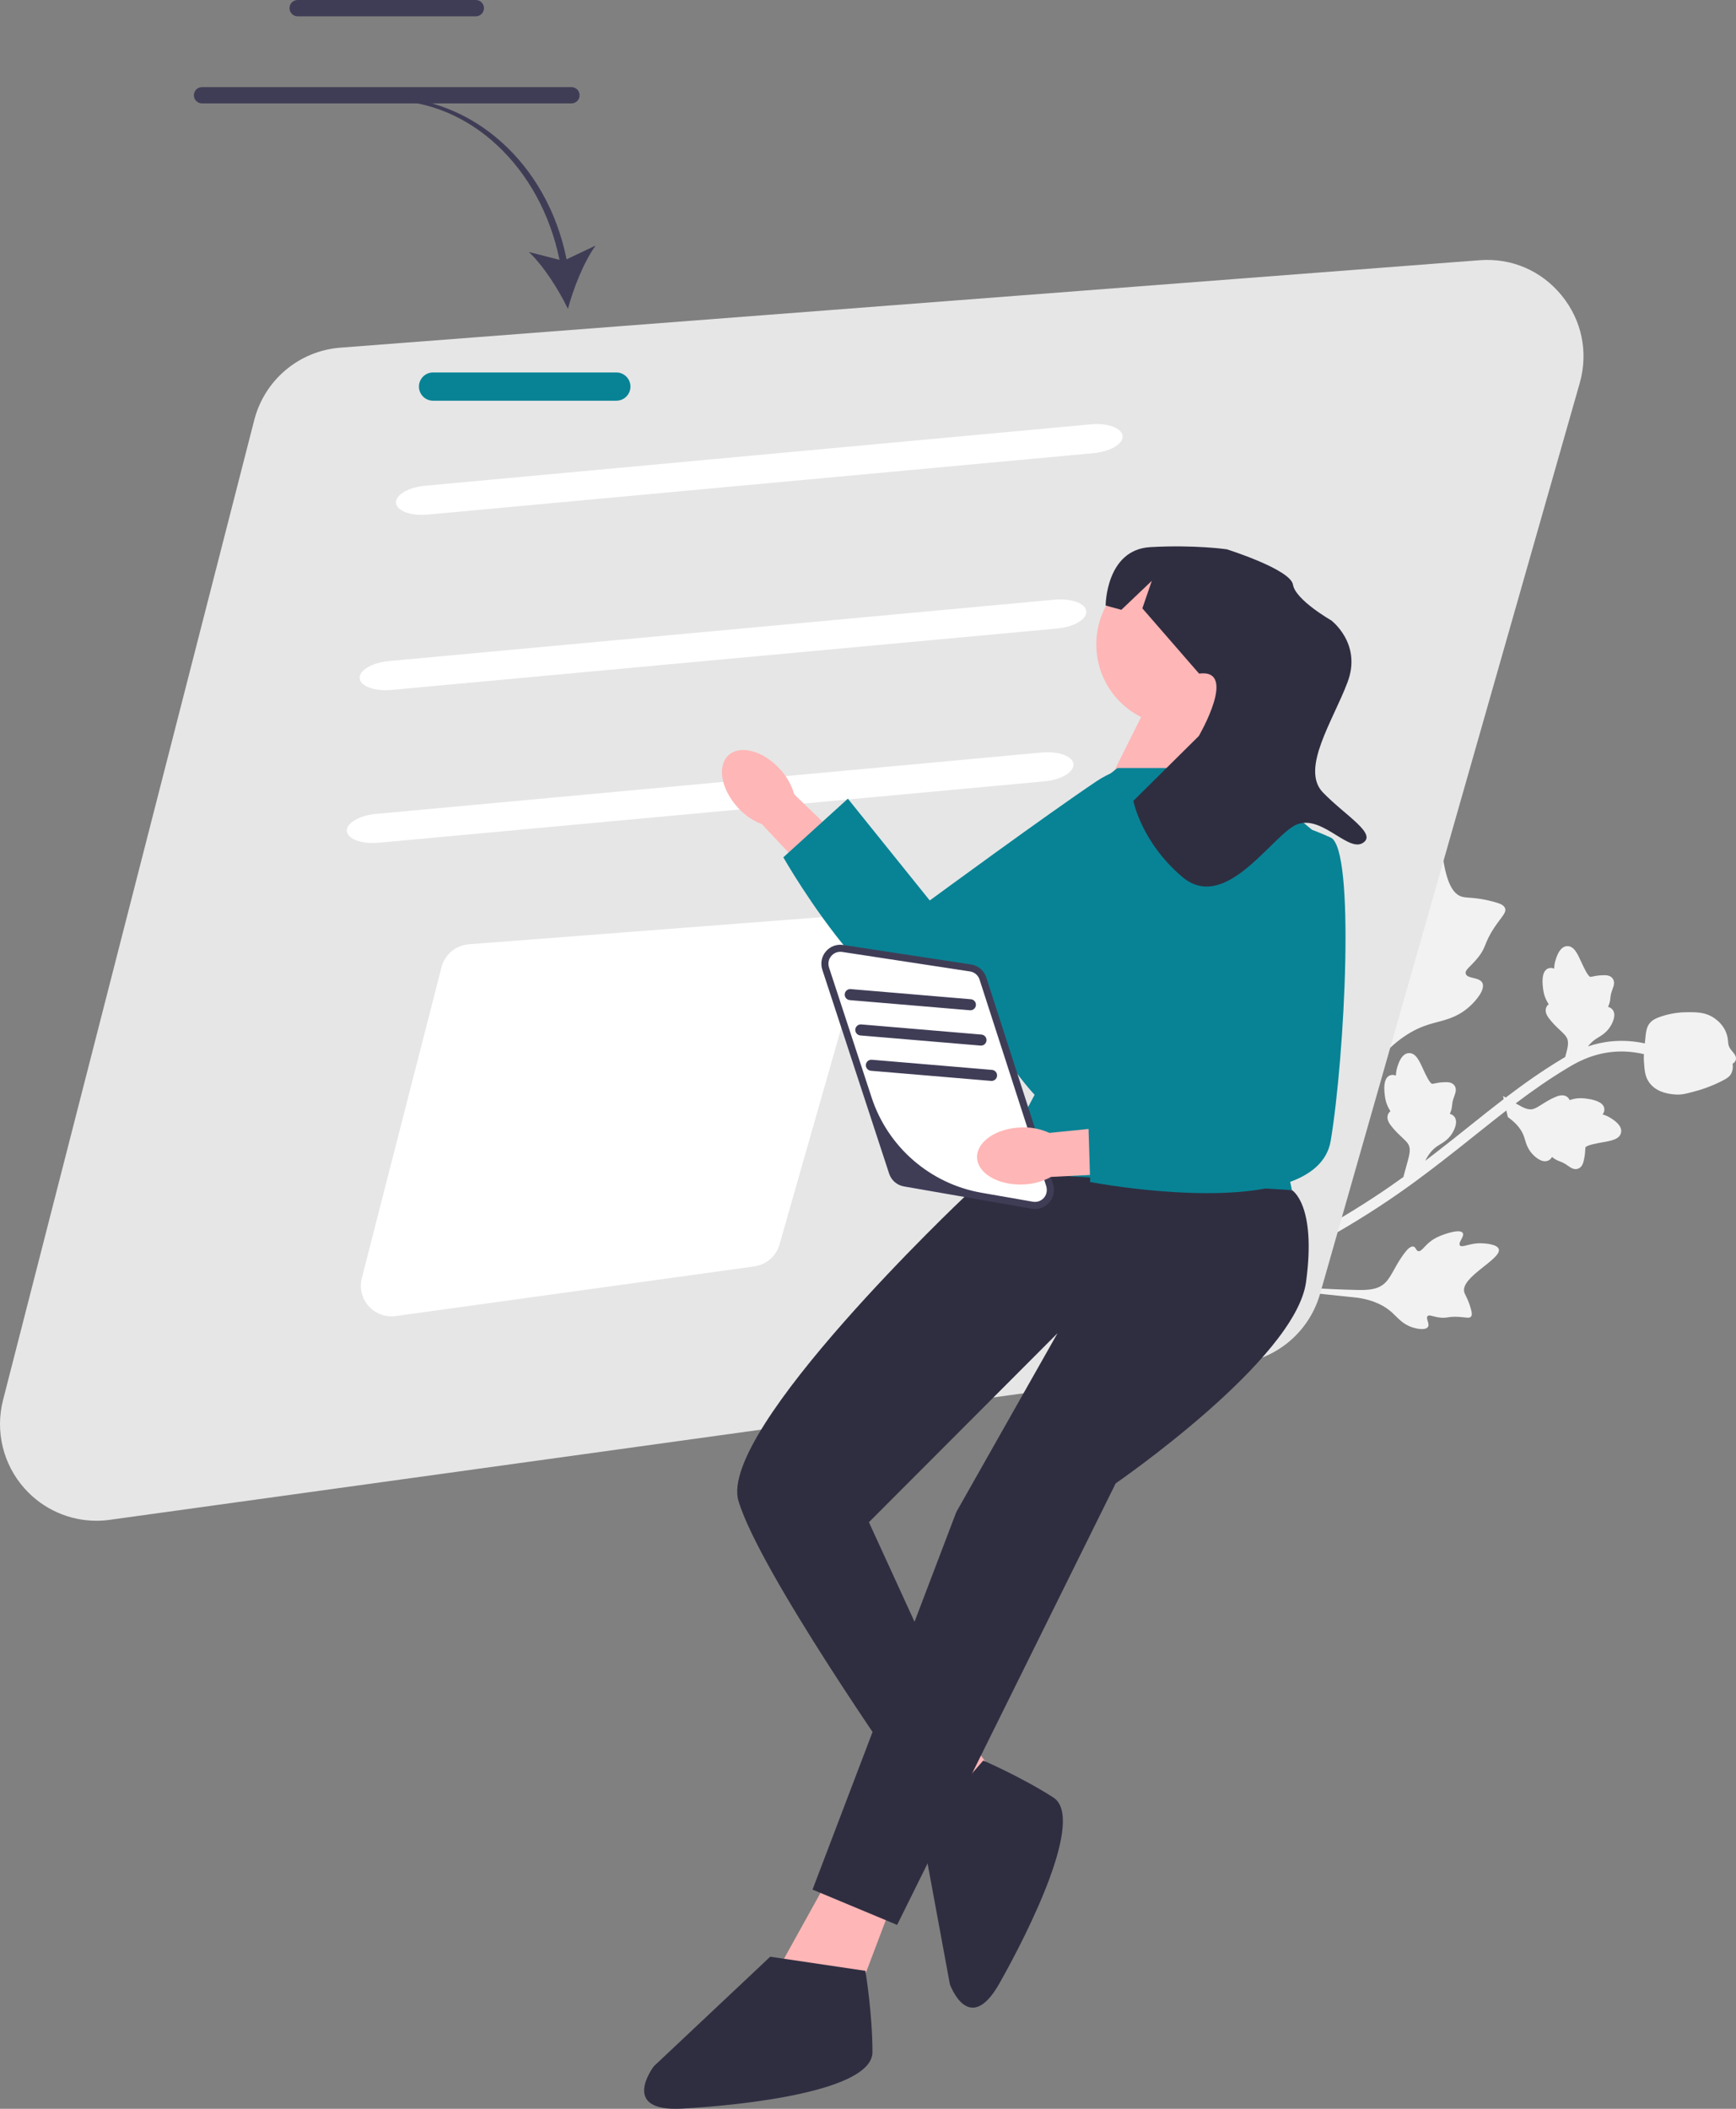 <svg width="182" height="221" viewBox="0 0 182 221" fill="none" xmlns="http://www.w3.org/2000/svg">
<rect x="0" y="0" width="182" height="221" fill="#808080" stroke="none"/>
<g clip-path="url(#clip0_23_160)">
<path d="M147.161 86.673C147.371 86.343 148.697 84.266 149.68 84.476C151.543 84.875 150.532 93.142 153.24 93.966C153.834 94.147 154.671 93.989 156.539 94.49C157.282 94.689 157.667 94.852 157.787 95.182C157.957 95.65 157.443 96.043 156.681 97.182C155.537 98.891 155.889 99.208 154.883 100.433C154.137 101.342 153.551 101.646 153.666 102.045C153.829 102.609 155.106 102.367 155.413 103.014C155.727 103.675 154.817 104.816 154.031 105.514C152.555 106.824 151.084 106.951 149.737 107.38C148.274 107.847 146.272 108.889 144.2 111.496L127.639 133.95C128.975 133.443 131.577 132.401 135.127 130.62C138.121 129.117 141.089 127.407 143.949 125.534C145.183 124.727 146.26 123.976 147.229 123.276L147.131 123.328L147.604 121.613C147.785 120.931 147.904 120.375 147.652 119.927C147.513 119.688 147.251 119.441 146.946 119.154C146.596 118.827 146.198 118.456 145.811 117.941C145.451 117.478 145.37 117.065 145.549 116.719C145.61 116.601 145.69 116.517 145.774 116.456C145.678 116.303 145.568 116.123 145.471 115.906C145.264 115.445 145.213 115.051 145.177 114.758C145.027 113.578 145.217 112.883 145.746 112.692C145.969 112.611 146.171 112.648 146.339 112.727C146.352 112.485 146.384 112.201 146.472 111.894C146.756 110.909 147.15 110.409 147.675 110.368C148.409 110.31 148.779 111.122 149.206 112.06C149.398 112.477 149.901 113.587 150.163 113.588C150.196 113.588 150.288 113.568 150.371 113.55C150.596 113.501 150.935 113.427 151.464 113.412C151.761 113.404 152.21 113.391 152.484 113.759C152.728 114.112 152.608 114.488 152.497 114.787C152.46 114.886 152.416 115.004 152.372 115.147C152.271 115.472 152.254 115.647 152.238 115.817C152.216 116.038 152.194 116.268 152.036 116.645C152.023 116.676 152.011 116.705 151.998 116.733C152.147 116.767 152.302 116.839 152.433 116.984C152.926 117.521 152.466 118.41 152.248 118.764C151.854 119.397 151.356 119.701 150.955 119.946C150.854 120.008 150.754 120.068 150.658 120.134C150.161 120.473 149.748 120.987 149.418 121.649C149.809 121.351 150.183 121.063 150.534 120.793C151.791 119.824 152.972 118.88 154.125 117.959C155.309 117.013 156.469 116.087 157.65 115.183L157.575 114.858L157.86 115.024C159.722 113.606 161.638 112.244 163.791 110.952C163.879 110.899 163.983 110.837 164.091 110.774L164.193 110.403C164.375 109.721 164.494 109.165 164.242 108.717C164.103 108.478 163.841 108.23 163.535 107.944C163.185 107.617 162.788 107.246 162.4 106.731C162.041 106.268 161.959 105.855 162.139 105.509C162.2 105.391 162.279 105.307 162.364 105.246C162.267 105.093 162.158 104.913 162.06 104.696C161.854 104.235 161.803 103.841 161.766 103.548C161.616 102.368 161.807 101.673 162.335 101.482C162.559 101.401 162.76 101.438 162.929 101.517C162.942 101.275 162.974 100.99 163.062 100.684C163.345 99.698 163.74 99.199 164.265 99.158C164.998 99.1 165.368 99.912 165.796 100.85C165.987 101.267 166.49 102.377 166.753 102.378C166.785 102.378 166.878 102.358 166.96 102.34C167.185 102.291 167.524 102.217 168.054 102.202C168.351 102.194 168.799 102.181 169.073 102.549C169.318 102.902 169.197 103.277 169.086 103.577C169.049 103.676 169.006 103.794 168.961 103.937C168.861 104.262 168.844 104.437 168.827 104.607C168.806 104.828 168.784 105.058 168.626 105.435C168.612 105.466 168.6 105.495 168.588 105.523C168.736 105.557 168.892 105.629 169.023 105.774C169.515 106.311 169.056 107.2 168.837 107.554C168.444 108.187 167.945 108.491 167.544 108.736C167.443 108.798 167.344 108.858 167.248 108.924C166.967 109.116 166.714 109.366 166.485 109.662C167.215 109.415 168.058 109.212 169.008 109.125C170.144 109.021 171.295 109.097 172.442 109.348C172.45 109.261 172.458 109.176 172.467 109.082C172.565 108.025 172.636 107.586 173 107.175C173.176 106.975 173.447 106.754 174.22 106.502C175.291 106.152 176.209 106.099 176.466 106.091C177.747 106.055 178.853 106.023 179.858 106.797C180.049 106.944 180.632 107.388 180.951 108.172C181.115 108.569 181.144 108.89 181.168 109.149C181.193 109.42 181.209 109.599 181.36 109.849C181.456 110.009 181.571 110.139 181.662 110.244C181.839 110.453 182.171 110.838 181.893 111.255C181.826 111.356 181.741 111.427 181.645 111.474C181.696 111.828 181.665 112.194 181.49 112.526C181.334 112.824 181.063 113.024 180.335 113.38C179.221 113.925 178.324 114.191 178.145 114.241C176.99 114.569 176.411 114.734 175.79 114.71C174.468 114.657 173.508 114.246 172.936 113.489C172.907 113.452 172.881 113.414 172.855 113.376C172.454 112.781 172.411 112.159 172.342 111.167C172.329 110.976 172.333 110.755 172.349 110.474C171.266 110.221 170.18 110.136 169.111 110.234C166.797 110.446 165.153 111.433 164.363 111.907C162.396 113.088 160.623 114.334 158.904 115.631L159.111 115.751C159.723 116.1 160.231 116.356 160.727 116.226C160.993 116.152 161.298 115.961 161.652 115.738C162.057 115.481 162.516 115.19 163.112 114.945C163.65 114.715 164.07 114.74 164.358 115.002C164.457 115.091 164.517 115.189 164.555 115.287C164.727 115.232 164.929 115.172 165.163 115.132C165.66 115.049 166.054 115.1 166.346 115.139C167.524 115.292 168.146 115.654 168.197 116.214C168.219 116.451 168.132 116.637 168.012 116.78C168.243 116.854 168.51 116.957 168.784 117.12C169.663 117.645 170.045 118.154 169.952 118.673C169.822 119.398 168.944 119.551 167.93 119.727C167.478 119.807 166.279 120.013 166.211 120.267C166.203 120.299 166.199 120.393 166.196 120.477C166.186 120.708 166.171 121.055 166.051 121.572C165.984 121.862 165.883 122.3 165.457 122.472C165.055 122.619 164.723 122.407 164.461 122.224C164.375 122.163 164.273 122.09 164.146 122.012C163.858 121.832 163.693 121.771 163.533 121.712C163.325 121.635 163.109 121.555 162.784 121.306C162.758 121.285 162.733 121.266 162.709 121.247C162.639 121.382 162.53 121.515 162.356 121.605C161.712 121.946 160.971 121.275 160.684 120.974C160.173 120.432 160.006 119.872 159.871 119.421C159.837 119.307 159.804 119.196 159.765 119.086C159.52 118.397 159.009 117.759 158.246 117.19L158.081 117.067L157.923 116.378C156.887 117.179 155.862 117.996 154.817 118.83C153.661 119.754 152.474 120.702 151.212 121.675C149.538 122.965 147.456 124.57 144.556 126.467C141.661 128.362 138.657 130.094 135.624 131.616C132.923 132.971 130.76 133.905 129.276 134.504C133.601 134.794 139.583 135.138 142.287 135.187C143.338 135.205 144.421 135.189 145.193 134.461C145.937 133.759 146.302 132.482 147.384 131.149C147.51 130.993 147.867 130.564 148.183 130.64C148.445 130.702 148.44 131.053 148.683 131.115C149.009 131.199 149.282 130.635 149.957 130.106C150.433 129.732 150.867 129.565 151.24 129.422C151.352 129.378 153.037 128.741 153.347 129.205C153.579 129.553 152.834 130.22 153.055 130.515C153.276 130.808 154.093 130.247 155.325 130.293C155.547 130.302 156.948 130.354 157.128 130.898C157.47 131.929 153.128 133.817 153.505 135.387C153.588 135.731 153.907 136.096 154.201 137.159C154.318 137.582 154.348 137.819 154.222 137.973C154.041 138.191 153.701 138.052 152.922 138.006C151.755 137.937 151.701 138.201 150.811 138.06C150.15 137.956 149.832 137.755 149.67 137.927C149.44 138.17 149.928 138.728 149.699 139.066C149.466 139.41 148.644 139.293 148.075 139.107C147.008 138.76 146.521 138.073 145.922 137.535C145.271 136.95 144.183 136.267 142.308 136L129.034 134.601C128.258 134.911 127.687 135.123 127.353 135.246C127.176 135.311 127.062 135.352 127.015 135.374L126.839 135.035L126.642 135.302C126.703 135.215 126.77 135.119 126.835 135.026L126.76 134.882L126.252 134.656C126.32 134.5 126.395 134.432 126.598 134.344L125.577 134.237C125.886 134.262 126.257 134.29 126.654 134.32C126.738 134.286 126.841 134.248 126.969 134.2C127.118 134.145 127.321 134.07 127.564 133.978C131.589 128.164 139.87 115.846 142.952 110.804C143.916 109.226 144.856 107.568 144.442 105.749C144.043 103.997 142.438 102.306 141.385 99.479C141.262 99.148 140.931 98.225 141.327 97.813C141.655 97.472 142.181 97.792 142.491 97.478C142.907 97.058 142.299 96.142 142.099 94.647C141.958 93.593 142.092 92.786 142.207 92.093C142.241 91.884 142.779 88.761 143.754 88.704C144.488 88.661 144.833 90.386 145.475 90.312C146.114 90.238 145.994 88.501 147.161 86.673Z" fill="#F2F2F2"/>
<path d="M11.503 159.277L130.045 142.865C134.012 142.316 137.287 139.468 138.388 135.611L165.614 40.159C166.536 36.924 165.847 33.574 163.724 30.967C161.601 28.361 158.463 27.014 155.113 27.27L35.682 36.435C31.361 36.767 27.734 39.815 26.656 44.019L0.32 146.717C-0.521 149.994 0.32 153.458 2.568 155.983C4.504 158.158 7.25 159.373 10.112 159.373C10.573 159.373 11.038 159.341 11.503 159.277Z" fill="#E6E6E6"/>
<path d="M41.479 137.923L79.078 132.718C80.337 132.544 81.375 131.64 81.724 130.417L90.36 100.142C90.652 99.115 90.434 98.053 89.76 97.226C89.087 96.4 88.092 95.972 87.029 96.053L49.148 98.961C47.778 99.066 46.628 100.032 46.286 101.366L37.932 133.939C37.666 134.979 37.932 136.078 38.645 136.879C39.26 137.568 40.13 137.954 41.038 137.954C41.184 137.954 41.332 137.943 41.479 137.923Z" fill="white"/>
<path d="M44.843 53.928L114.639 47.492C116.399 47.33 117.768 46.52 117.692 45.687C117.615 44.853 116.121 44.308 114.362 44.47L44.565 50.906C42.806 51.068 41.437 51.877 41.514 52.711C41.59 53.544 43.084 54.09 44.843 53.928Z" fill="white"/>
<path d="M41.037 72.304L110.833 65.868C112.593 65.706 113.963 64.896 113.886 64.063C113.809 63.229 112.315 62.684 110.556 62.846L40.76 69.281C39 69.444 37.631 70.253 37.708 71.087C37.784 71.92 39.278 72.466 41.037 72.304Z" fill="white"/>
<path d="M39.693 88.32L109.489 81.885C111.249 81.722 112.618 80.912 112.542 80.079C112.465 79.246 110.971 78.7 109.212 78.862L39.415 85.298C37.656 85.46 36.287 86.269 36.364 87.103C36.44 87.936 37.934 88.482 39.693 88.32Z" fill="white"/>
<path d="M81.749 80.584C79.997 78.672 77.592 78.028 76.378 79.145C75.163 80.262 75.599 82.717 77.352 84.629C78.041 85.403 78.906 85.999 79.873 86.37L87.398 94.376L91.074 90.759L83.266 83.25C82.98 82.252 82.46 81.338 81.749 80.584Z" fill="#FFB6B6"/>
<path d="M124.65 82.366C124.65 82.366 120.253 78.337 114.991 81.854C109.729 85.372 97.475 94.369 97.475 94.369L88.889 83.702L82.123 89.845C82.123 89.845 94.058 110.902 101.768 106.268C109.479 101.633 126.692 88.404 125.911 85.666C125.129 82.929 124.65 82.366 124.65 82.366Z" fill="#088395"/>
<path d="M92.09 180.64L99.096 193.717L104.866 186.722L98.229 177.737L92.09 180.64Z" fill="#FFB6B6"/>
<path d="M96.621 191.909L99.585 207.953C99.585 207.953 101.575 213.517 104.773 207.866C107.971 202.214 113.762 190.52 110.433 188.377C107.103 186.234 103.083 184.503 103.083 184.503L96.621 191.909Z" fill="#2F2E41"/>
<path d="M87.956 194.881L80.564 208.208L89.804 209.319L93.869 198.583L87.956 194.881Z" fill="#FFB6B6"/>
<path d="M127.131 74.196C127.131 74.196 127.87 81.6 128.978 82.34C130.087 83.081 116.038 82.34 116.038 82.34L120.109 74.196H127.131Z" fill="#FFB6B6"/>
<path d="M111.981 84.567L117.152 80.49H129.796L138.218 87.523L132.859 112.512L135.446 124.728L102.554 125.839L108.467 114.733C108.467 114.733 101.445 107.329 103.663 102.516C105.88 97.704 111.981 84.567 111.981 84.567Z" fill="#088395"/>
<path d="M105.88 122.877L101.076 125.469C101.076 125.469 75.206 149.902 77.423 157.306C79.64 164.71 94.423 185.811 94.423 185.811L101.445 182.109L91.097 159.527L110.869 139.721L100.256 158.463L85.184 198.027L94.054 201.729L116.967 155.455C116.967 155.455 135.816 142.498 136.924 134.353C138.033 126.209 135.446 124.728 135.446 124.728L105.88 122.877Z" fill="#2F2E41"/>
<path d="M80.749 205.061L68.553 216.537C68.553 216.537 64.857 221.35 71.51 220.98C78.162 220.609 91.467 219.129 91.467 215.056C91.467 210.984 90.728 206.542 90.728 206.542L80.749 205.061Z" fill="#2F2E41"/>
<path d="M123.435 76.047C118.74 76.047 114.935 72.235 114.935 67.533C114.935 62.83 118.74 59.018 123.435 59.018C128.129 59.018 131.935 62.83 131.935 67.533C131.935 72.235 128.129 76.047 123.435 76.047Z" fill="#FFB6B6"/>
<path d="M86.56 101.507L93.566 122.877C93.752 123.447 94.237 123.867 94.827 123.97L108.224 126.303C109.425 126.513 110.418 125.367 110.043 124.205L103.047 102.545C102.858 101.96 102.356 101.532 101.749 101.44L88.343 99.396C87.149 99.214 86.184 100.358 86.56 101.507Z" fill="white"/>
<path d="M108.508 126.698C109.079 126.698 109.62 126.454 110.004 126.011C110.465 125.48 110.611 124.762 110.395 124.092L103.399 102.431C103.165 101.708 102.554 101.188 101.805 101.074L88.399 99.031C87.711 98.925 87.031 99.181 86.581 99.713C86.131 100.246 85.992 100.96 86.209 101.622L93.215 122.993C93.444 123.694 94.038 124.208 94.763 124.335L108.161 126.668C108.277 126.688 108.393 126.698 108.508 126.698ZM88.096 99.748C88.159 99.748 88.223 99.753 88.287 99.762L101.694 101.806C102.165 101.878 102.549 102.204 102.695 102.658L109.673 124.263C109.801 124.659 109.759 125.105 109.513 125.441C109.226 125.834 108.758 126.019 108.287 125.939L102.911 125.002C97.52 124.063 93.084 120.222 91.377 115.014L86.925 101.432C86.813 101.09 86.826 100.709 87.004 100.395C87.237 99.983 87.652 99.748 88.096 99.748Z" fill="#3F3D56"/>
<path d="M107.011 118.155C104.422 118.251 102.373 119.667 102.434 121.317C102.495 122.968 104.643 124.227 107.233 124.131C108.268 124.107 109.283 123.834 110.191 123.337L121.156 122.791L120.791 117.643L110.02 118.727C109.077 118.299 108.045 118.102 107.011 118.155Z" fill="#FFB6B6"/>
<path d="M136.185 86.598C136.185 86.598 130.272 87.338 129.533 93.631C128.794 99.925 127.685 115.103 127.685 115.103L114.011 114.733L114.292 123.875C114.292 123.875 138.033 128.43 139.511 119.545C140.99 110.661 142.098 88.956 139.511 87.777C136.924 86.598 136.185 86.598 136.185 86.598Z" fill="#088395"/>
<path d="M59.399 27.178L62.441 25.735C61.193 27.479 60.118 30.202 59.542 32.37C58.568 30.351 56.997 27.88 55.443 26.405L58.657 27.233C56.676 17.509 49.226 10.528 40.694 10.528L40.574 10.177C49.485 10.177 57.376 17.061 59.399 27.178Z" fill="#3F3D56"/>
<path d="M45.4 41.995H64.618C65.433 41.995 66.096 41.33 66.096 40.514C66.096 39.697 65.433 39.033 64.618 39.033H45.4C44.585 39.033 43.922 39.697 43.922 40.514C43.922 41.33 44.585 41.995 45.4 41.995Z" fill="#088395"/>
<path d="M89.087 104.811L101.689 105.874C102.007 105.901 102.287 105.664 102.314 105.346C102.341 105.028 102.104 104.747 101.786 104.72L89.184 103.656C88.866 103.63 88.586 103.867 88.559 104.185C88.532 104.503 88.769 104.784 89.087 104.811Z" fill="#3F3D56"/>
<path d="M90.195 108.513L102.798 109.576C103.115 109.603 103.396 109.366 103.423 109.048C103.449 108.729 103.213 108.449 102.895 108.422L90.293 107.358C89.975 107.331 89.695 107.568 89.668 107.887C89.641 108.205 89.878 108.486 90.195 108.513Z" fill="#3F3D56"/>
<path d="M91.304 112.215L103.906 113.278C104.224 113.305 104.504 113.068 104.531 112.75C104.558 112.432 104.321 112.151 104.004 112.124L91.401 111.06C91.084 111.034 90.803 111.271 90.776 111.589C90.75 111.907 90.986 112.188 91.304 112.215Z" fill="#3F3D56"/>
<path d="M125.71 70.594L119.763 63.755L120.754 60.87L117.562 63.908L115.914 63.46C115.914 63.46 115.929 57.603 120.598 57.338C125.266 57.074 128.616 57.566 128.616 57.566C128.616 57.566 135.291 59.662 135.552 61.268C135.813 62.874 139.553 65.008 139.553 65.008C139.553 65.008 142.798 67.426 141.281 71.478C139.764 75.531 136.303 80.59 138.699 83.056C141.095 85.522 144.481 87.42 142.831 88.367C141.182 89.313 138.206 84.875 135.496 86.65C132.786 88.424 128.206 95.55 123.91 91.87C119.615 88.189 118.82 83.926 118.82 83.926L125.676 77.14C125.676 77.14 129.829 70.044 125.71 70.594Z" fill="#2F2E41"/>
<path d="M31.205 1.711H49.885C50.356 1.711 50.739 1.327 50.739 0.855C50.739 0.384 50.356 0 49.885 0H31.205C30.734 0 30.351 0.384 30.351 0.855C30.351 1.327 30.734 1.711 31.205 1.711Z" fill="#3F3D56"/>
<path d="M21.18 10.839H59.91C60.381 10.839 60.764 10.455 60.764 9.983C60.764 9.511 60.381 9.128 59.91 9.128H21.18C20.71 9.128 20.326 9.511 20.326 9.983C20.326 10.455 20.71 10.839 21.18 10.839Z" fill="#3F3D56"/>
</g>
<defs>
<clipPath id="clip0_23_160">
<rect width="182" height="221" fill="white" transform="matrix(-1 0 0 1 182 0)"/>
</clipPath>
</defs>
</svg>
